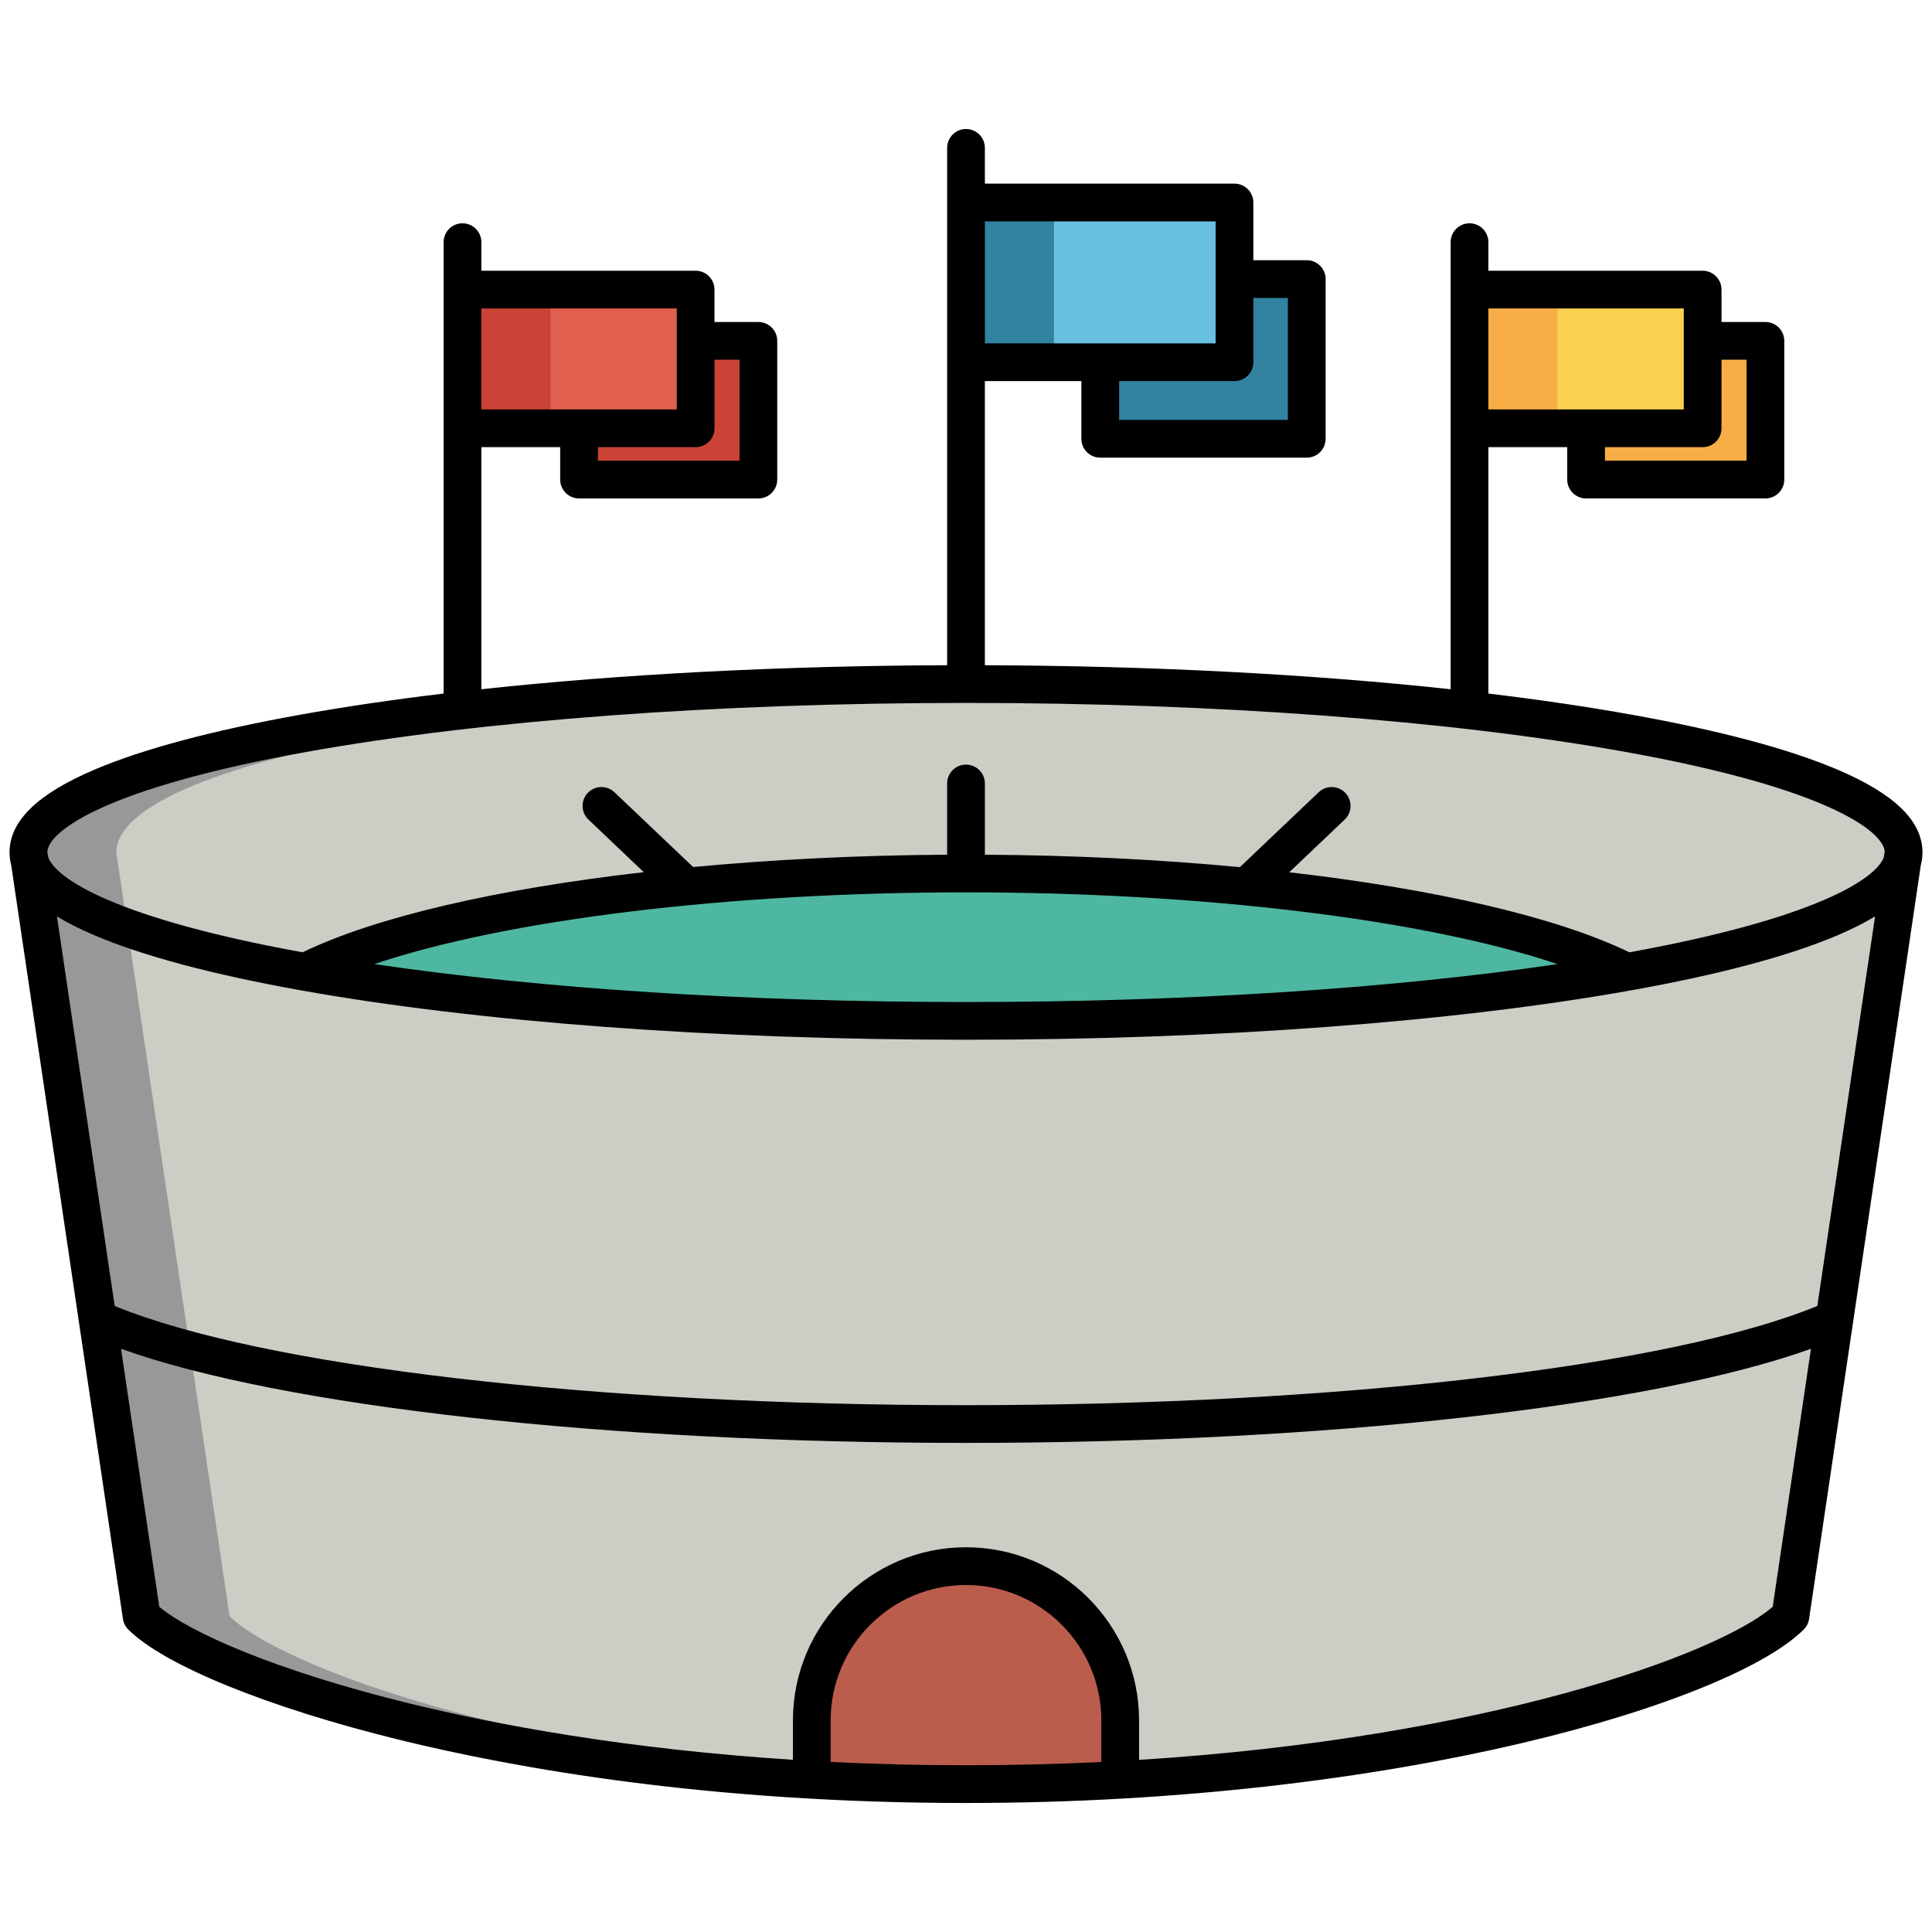 <svg enable-background="new 0 0 512 512" height="512" viewBox="0 0 512 512" width="512" xmlns="http://www.w3.org/2000/svg"><g id="Layer_2"><g><path d="m291.574 73.958h54.73v42.329h-54.73z" fill="#3282a1"/><path d="m256 181.282c-137.23 0-248.476 19.983-248.476 44.632l30 202.378c15.238 15.238 97.837 44.519 218.491 44.519s202.637-28.694 218.462-44.519l30-202.378c-.001-24.65-111.247-44.632-248.477-44.632z" fill="#cdcdc6"/><path d="m60.832 428.292-30-202.378c0-23.948 105.004-43.488 236.822-44.582-3.863-.032-7.747-.05-11.654-.05-137.23 0-248.476 19.983-248.476 44.632l30 202.378c15.238 15.238 97.837 44.519 218.491 44.519 3.943 0 7.842-.032 11.702-.092-114.328-1.793-192.14-29.683-206.885-44.427z" fill="#989898"/><path d="m256 270.546c68.312 0 130.18-4.953 175.098-12.967-30.35-15.397-97.334-26.096-175.098-26.096s-144.747 10.699-175.098 26.096c44.918 8.014 106.786 12.967 175.098 12.967z" fill="#4eb7a2"/><path d="m256 415.043c-22.569 0-40.864 18.295-40.864 40.864v15.758c13.072.737 26.709 1.146 40.878 1.146 14.167 0 27.793-.4 40.849-1.124v-15.78c.001-22.568-18.295-40.864-40.863-40.864z" fill="#bb5d4c"/><path d="m256 53.667h71.148v42.329h-71.148z" fill="#68c0e0"/><path d="m256 53.667h23.309v42.329h-23.309z" fill="#3282a1"/><path d="m153.454 90.334h47.524v36.756h-47.524z" fill="#ca4336"/><path d="m122.564 76.745h61.781v36.756h-61.781z" fill="#e15f4f"/><path d="m122.564 76.745h23.309v36.756h-23.309z" fill="#ca4336"/><path d="m420.326 90.334h47.524v36.756h-47.524z" fill="#f8ae46"/><path d="m389.436 76.745h61.781v36.756h-61.781z" fill="#f8d250"/><path d="m389.436 76.745h23.309v36.756h-23.309z" fill="#f8ae46"/><g><path d="m509.472 225.97c0-.019.004-.038.004-.056 0-8.337-7.384-15.524-22.572-21.975-12.858-5.461-31.135-10.342-54.321-14.507-11.807-2.121-24.583-4.003-38.147-5.634v-65.298h20.891v8.589c0 2.762 2.238 5 5 5h47.524c2.762 0 5-2.238 5-5v-36.755c0-2.762-2.238-5-5-5h-11.634v-8.589c0-2.762-2.238-5-5-5h-56.781v-7.572c0-2.762-2.238-5-5-5s-5 2.238-5 5v118.485c-37.019-4.006-79.293-6.211-123.436-6.366v-75.296h25.574v15.291c0 2.762 2.238 5 5 5h54.73c2.762 0 5-2.238 5-5v-42.329c0-2.762-2.238-5-5-5h-14.156v-15.291c0-2.762-2.238-5-5-5h-66.148v-9.478c0-2.762-2.238-5-5-5s-5 2.238-5 5v137.103c-44.143.155-86.417 2.36-123.436 6.366v-64.157h20.89v8.589c0 2.762 2.238 5 5 5h47.524c2.762 0 5-2.238 5-5v-36.756c0-2.762-2.238-5-5-5h-11.634v-8.589c0-2.762-2.238-5-5-5h-56.78v-7.572c0-2.762-2.238-5-5-5s-5 2.238-5 5v119.626c-13.564 1.631-26.341 3.513-38.147 5.634-23.187 4.165-41.463 9.046-54.321 14.507-15.188 6.45-22.572 13.638-22.572 21.975 0 .019.004.038.004.056.005 1.152.164 2.279.451 3.388l29.598 199.667c.157 1.062.652 2.044 1.411 2.803 9.505 9.504 37.117 20.729 72.061 29.294 31.061 7.613 82.292 16.688 149.966 16.688 114.845 0 202.719-26.705 221.997-45.982.759-.759 1.254-1.741 1.411-2.803l29.598-199.667c.288-1.109.447-2.237.451-3.389zm-46.621-130.636v26.756h-37.524v-3.589h25.891c2.762 0 5-2.238 5-5v-18.167zm-16.634-13.589v26.756h-51.781v-26.756zm-250.238 13.589v26.756h-37.524v-3.589h25.891c2.762 0 5-2.238 5-5v-18.167zm-16.634-13.589v26.756h-51.78v-26.756zm302.261 264.355c-39.113 16.007-126.957 26.286-225.606 26.286s-186.494-10.279-225.606-26.286l-15.304-103.24c2.845 1.727 6.176 3.401 10.007 5.028 12.857 5.461 31.134 10.341 54.32 14.506 47.214 8.48 109.926 13.151 176.583 13.151s129.369-4.671 176.583-13.151c23.187-4.165 41.463-9.045 54.32-14.506 3.831-1.627 7.162-3.301 10.007-5.028zm-225.606-109.617c63.323 0 121.858 7.275 156.756 19.013-44.06 6.509-98.873 10.05-156.756 10.05-57.901 0-112.729-3.542-156.797-10.056 34.903-11.738 93.474-19.007 156.797-19.007zm85.305-157.525v32.329h-44.73v-10.291h30.574c2.762 0 5-2.238 5-5v-17.038zm-19.157-20.291v32.329h-61.148v-32.329zm-240.963 140.608c46.648-8.38 108.732-12.994 174.815-12.994s128.167 4.614 174.815 12.994c53.264 9.567 68.149 20.926 68.648 26.358l-.226 1.525c-2.043 5.692-17.924 16.217-67.426 25.212-19.38-9.378-51.532-16.764-90.148-21.206l14.692-13.967c2.001-1.902 2.081-5.067.179-7.069-1.903-2-5.067-2.082-7.069-.179l-20.879 19.849c-21.227-2.006-44.068-3.151-67.586-3.294v-18.876c0-2.762-2.238-5-5-5s-5 2.238-5 5v18.876c-23.418.142-46.164 1.278-67.314 3.269l-20.852-19.823c-2.003-1.904-5.166-1.822-7.069.179-1.902 2.002-1.822 5.167.179 7.069l14.661 13.937c-38.735 4.438-70.99 11.835-90.415 21.236-49.503-8.995-65.383-19.52-67.426-25.212l-.226-1.525c.497-5.433 15.383-16.791 68.647-26.359zm138.951 267.657v-11.025c0-19.775 16.089-35.864 35.864-35.864s35.864 16.089 35.864 35.864v11.036c-11.511.561-23.467.868-35.85.868-12.544 0-24.511-.317-35.878-.879zm249.652-41.112c-14.893 12.797-76.119 34.79-167.924 40.565v-10.478c0-25.29-20.574-45.864-45.864-45.864s-45.864 20.574-45.864 45.864v10.455c-44.216-2.826-78.636-9.298-101.707-14.953-35.362-8.667-58.263-18.868-66.219-25.6l-10.135-68.366c42.575 15.263 128.45 24.942 223.925 24.942 95.474 0 181.349-9.68 223.924-24.942z"/></g></g></g></svg>
